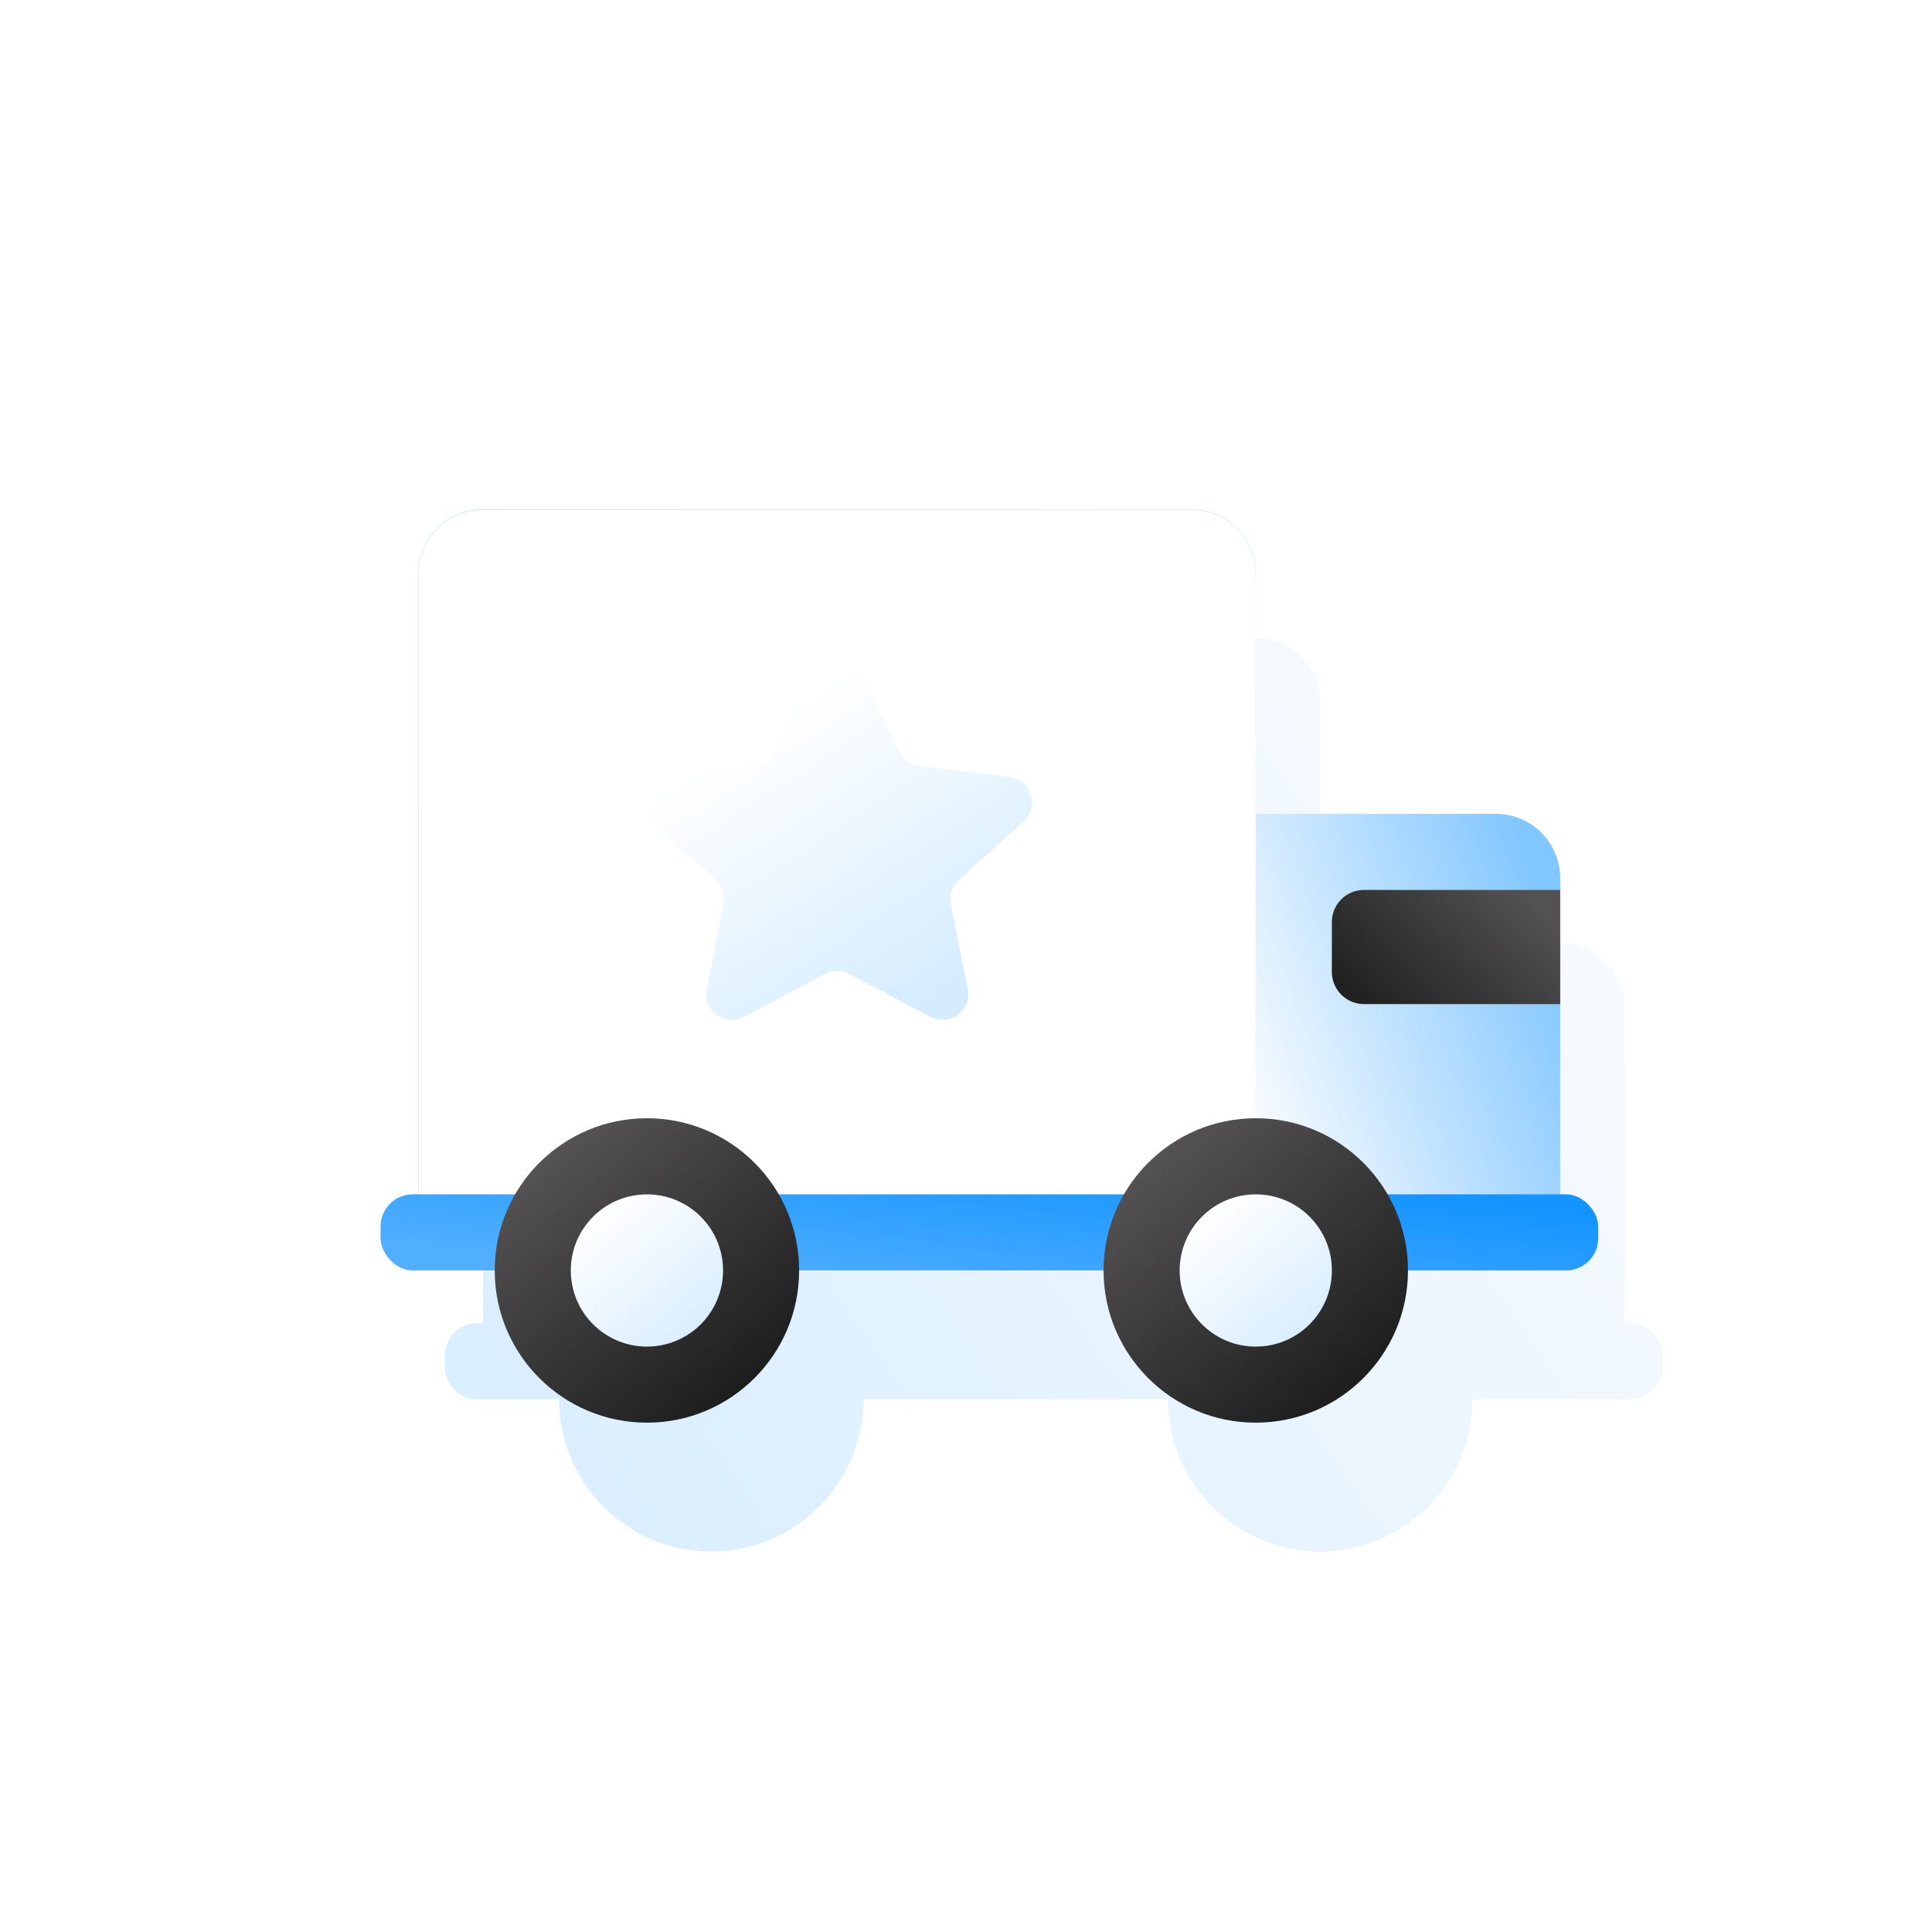 <svg xmlns="http://www.w3.org/2000/svg" xmlns:xlink="http://www.w3.org/1999/xlink" width="60" height="60" viewBox="0 0 60 60">
  <defs>
    <linearGradient id="linear-gradient" x1="1" y1="0.335" x2="0.054" y2="0.842" gradientUnits="objectBoundingBox">
      <stop offset="0" stop-color="#f8fbfe"/>
      <stop offset="1" stop-color="#d9eeff"/>
    </linearGradient>
    <filter id="Union_152" x="7.818" y="13.82" width="49.816" height="40.363" filterUnits="userSpaceOnUse">
      <feOffset dx="2" dy="4" input="SourceAlpha"/>
      <feGaussianBlur stdDeviation="2" result="blur"/>
      <feFlood flood-opacity="0.161"/>
      <feComposite operator="in" in2="blur"/>
      <feComposite in="SourceGraphic"/>
    </filter>
    <linearGradient id="linear-gradient-2" x1="1" y1="0.335" x2="0.054" y2="0.842" gradientUnits="objectBoundingBox">
      <stop offset="0" stop-color="#f8fbfe"/>
      <stop offset="1" stop-color="#80c6ff"/>
    </linearGradient>
    <linearGradient id="linear-gradient-3" x1="0.008" y1="0.696" x2="0.993" y2="0.298" gradientUnits="objectBoundingBox">
      <stop offset="0" stop-color="#81c5ff"/>
      <stop offset="1" stop-color="#3aa5ff"/>
    </linearGradient>
    <filter id="Rectangle_19729" x="12.999" y="15.82" width="25.999" height="23.635" filterUnits="userSpaceOnUse">
      <feOffset input="SourceAlpha"/>
      <feGaussianBlur stdDeviation="0.5" result="blur-2"/>
      <feFlood flood-color="#fff" flood-opacity="0.161" result="color"/>
      <feComposite operator="out" in="SourceGraphic" in2="blur-2"/>
      <feComposite operator="in" in="color"/>
      <feComposite operator="in" in2="SourceGraphic"/>
    </filter>
    <linearGradient id="linear-gradient-4" x1="1" y1="0.335" x2="0.054" y2="0.842" gradientUnits="objectBoundingBox">
      <stop offset="0" stop-color="#51afff"/>
      <stop offset="1" stop-color="#1494ff"/>
    </linearGradient>
    <linearGradient id="linear-gradient-5" x1="0.135" y1="0.138" x2="0.77" y2="0.91" gradientUnits="objectBoundingBox">
      <stop offset="0" stop-color="#555353"/>
      <stop offset="1" stop-color="#1e1e1e"/>
    </linearGradient>
    <linearGradient id="linear-gradient-7" x1="0.135" y1="0.138" x2="0.77" y2="0.91" gradientUnits="objectBoundingBox">
      <stop offset="0" stop-color="#fff"/>
      <stop offset="1" stop-color="#dbeeff"/>
    </linearGradient>
    <linearGradient id="linear-gradient-9" x1="1" y1="0.335" x2="0.054" y2="0.842" gradientUnits="objectBoundingBox">
      <stop offset="0" stop-color="#535151"/>
      <stop offset="1" stop-color="#212121"/>
    </linearGradient>
    <linearGradient id="linear-gradient-10" x1="0.267" y1="0.22" x2="0.754" y2="0.918" gradientUnits="objectBoundingBox">
      <stop offset="0" stop-color="#fff"/>
      <stop offset="1" stop-color="#d5ecff"/>
    </linearGradient>
    <filter id="Polygon_33" x="15.908" y="16.365" width="20.181" height="18.999" filterUnits="userSpaceOnUse">
      <feOffset input="SourceAlpha"/>
      <feGaussianBlur stdDeviation="1" result="blur-3"/>
      <feFlood flood-color="#003e72" flood-opacity="0.302"/>
      <feComposite operator="in" in2="blur-3"/>
      <feComposite in="SourceGraphic"/>
    </filter>
  </defs>
  <g id="Group_112430" data-name="Group 112430" transform="translate(-12 -752)">
    <rect id="Rectangle_20674" data-name="Rectangle 20674" width="60" height="60" transform="translate(12 752)" fill="#fff" opacity="0"/>
    <g id="icon" transform="translate(17835.148 19848.15)">
      <rect id="Rectangle_20392" data-name="Rectangle 20392" width="44" height="44" transform="translate(-17815.148 -19087.148)" fill="none"/>
      <g id="Group_110057" data-name="Group 110057" transform="translate(-18702.33 -19983.33)">
        <g transform="matrix(1, 0, 0, 1, 879.18, 887.18)" filter="url(#Union_152)">
          <path id="Union_152-2" data-name="Union 152" d="M22.454,23.636H13a4.727,4.727,0,0,1-9.454,0H1a1,1,0,0,1-1-1v-.364a1,1,0,0,1,1-1h.182V2a2,2,0,0,1,2-2h22a2,2,0,0,1,2,2V9.455h7.454a2,2,0,0,1,2,2v9.818h.182a1,1,0,0,1,1,1v.364a1,1,0,0,1-1,1H31.908a4.727,4.727,0,0,1-9.454,0Z" transform="translate(11.82 15.82)" fill="url(#linear-gradient)"/>
        </g>
        <path id="Rectangle_19731" data-name="Rectangle 19731" d="M0,0H9.454a0,0,0,0,1,0,0V14.181a0,0,0,0,1,0,0H2a2,2,0,0,1-2-2V0A0,0,0,0,1,0,0Z" transform="translate(927.635 926.635) rotate(180)" stroke="rgba(0,0,0,0)" stroke-miterlimit="10" stroke-width="1" fill="url(#linear-gradient-2)"/>
        <g data-type="innerShadowGroup">
          <path id="Rectangle_19729-2" data-name="Rectangle 19729" d="M0,0H26a0,0,0,0,1,0,0V21.635a2,2,0,0,1-2,2H2a2,2,0,0,1-2-2V0A0,0,0,0,1,0,0Z" transform="translate(918.181 926.635) rotate(180)" fill="url(#linear-gradient-3)"/>
          <g transform="matrix(1, 0, 0, 1, 879.18, 887.18)" filter="url(#Rectangle_19729)">
            <path id="Rectangle_19729-3" data-name="Rectangle 19729" d="M0,0H26a0,0,0,0,1,0,0V21.635a2,2,0,0,1-2,2H2a2,2,0,0,1-2-2V0A0,0,0,0,1,0,0Z" transform="translate(39 39.46) rotate(180)" fill="#fff"/>
          </g>
        </g>
        <rect id="Rectangle_19732" data-name="Rectangle 19732" width="37.816" height="2.364" rx="1" transform="translate(928.816 926.635) rotate(180)" stroke="rgba(0,0,0,0)" stroke-miterlimit="10" stroke-width="1" fill="url(#linear-gradient-4)"/>
        <circle id="Ellipse_648" data-name="Ellipse 648" cx="4.727" cy="4.727" r="4.727" transform="translate(913.454 921.908)" fill="url(#linear-gradient-5)"/>
        <circle id="Ellipse_649" data-name="Ellipse 649" cx="4.727" cy="4.727" r="4.727" transform="translate(894.546 921.908)" fill="url(#linear-gradient-5)"/>
        <circle id="Ellipse_650" data-name="Ellipse 650" cx="2.364" cy="2.364" r="2.364" transform="translate(915.817 924.272)" fill="url(#linear-gradient-7)"/>
        <circle id="Ellipse_651" data-name="Ellipse 651" cx="2.364" cy="2.364" r="2.364" transform="translate(896.909 924.272)" fill="url(#linear-gradient-7)"/>
        <path id="Rectangle_19733" data-name="Rectangle 19733" d="M1,0H7.091a0,0,0,0,1,0,0V3.545a0,0,0,0,1,0,0H1a1,1,0,0,1-1-1V1A1,1,0,0,1,1,0Z" transform="translate(920.544 914.818)" stroke="rgba(0,0,0,0)" stroke-miterlimit="10" stroke-width="1" fill="url(#linear-gradient-9)"/>
        <g transform="matrix(1, 0, 0, 1, 879.18, 887.18)" filter="url(#Polygon_33)">
          <path id="Polygon_33-2" data-name="Polygon 33" d="M6.371,1.475a.8.8,0,0,1,1.438,0l1.217,2.5a.8.8,0,0,0,.623.444l2.789.338a.8.8,0,0,1,.44,1.388L10.869,7.959a.8.8,0,0,0-.248.749l.524,2.639a.8.8,0,0,1-1.16.862L7.466,10.873a.8.8,0,0,0-.75,0L4.2,12.21a.8.8,0,0,1-1.16-.862L3.56,8.709a.8.8,0,0,0-.248-.749L1.3,6.142a.8.8,0,0,1,.44-1.388l2.789-.338a.8.8,0,0,0,.623-.444Z" transform="translate(18.91 19.37)" fill="url(#linear-gradient-10)"/>
        </g>
      </g>
    </g>
  </g>
</svg>
